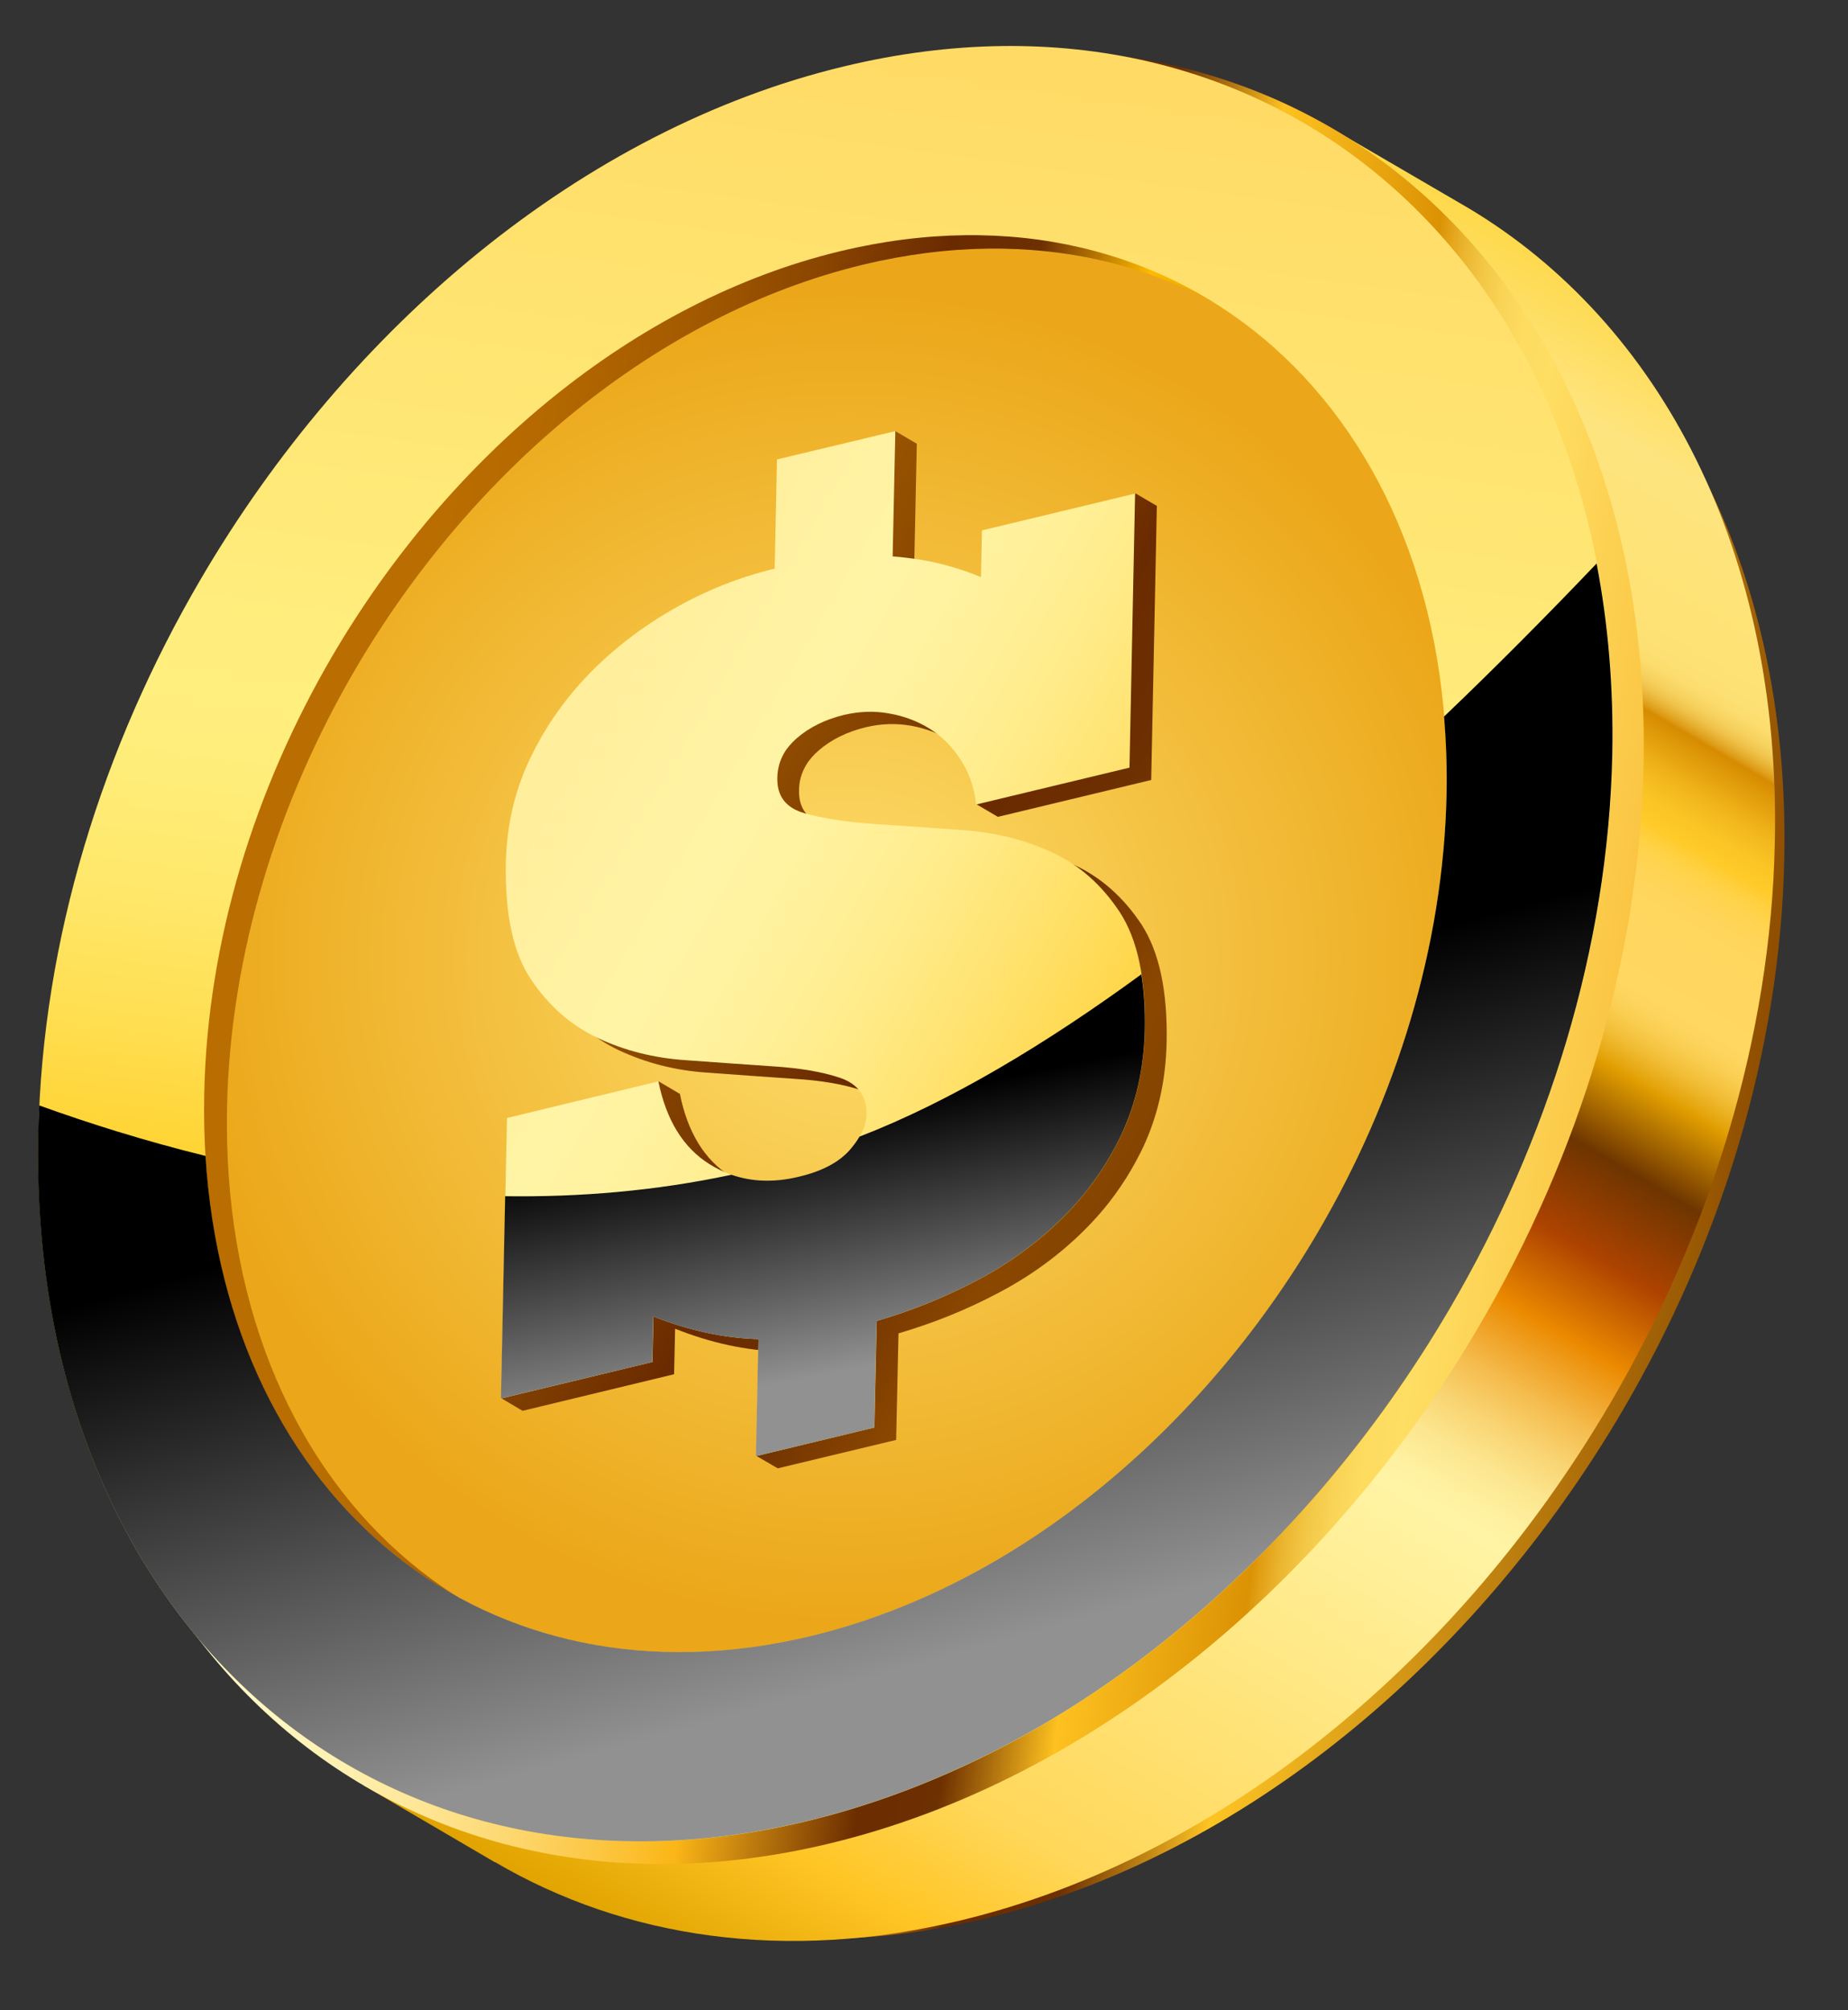 <svg width="57" height="62" viewBox="0 0 57 62" fill="none" xmlns="http://www.w3.org/2000/svg">
	<rect x="0" y="0" width="57" height="62" fill="#333333" stroke="none"/>
	<path d="M11.806 21.142C8.792 26.289 6.957 32.183 6.834 38.111C6.52 52.949 17.061 62.377 30.373 59.174C38.365 57.246 45.538 51.205 50.066 43.473C53.076 38.326 54.911 32.431 55.034 26.503C55.347 11.669 44.807 2.237 31.495 5.448C23.499 7.372 16.329 13.414 11.806 21.142Z" fill="url(#paint0_linear_40_103)" />
	<path d="M45.321 6.435L41.114 3.982L40.789 4.535C37.751 3.735 34.37 3.692 30.789 4.557C22.656 6.513 15.357 12.661 10.753 20.528C7.684 25.769 5.817 31.766 5.69 37.795C5.546 44.794 7.772 50.599 11.547 54.501L11.217 55.066L15.258 57.433L15.273 57.434C19.265 59.775 24.229 60.535 29.644 59.227C37.777 57.267 45.079 51.119 49.683 43.252C52.752 38.011 54.62 32.014 54.743 25.981C54.934 17.005 51.217 9.974 45.321 6.435Z" fill="url(#paint1_linear_40_103)" />
	<path d="M6.7 18.157C3.635 23.398 1.764 29.395 1.64 35.424C1.321 50.525 12.047 60.117 25.594 56.856C33.724 54.896 41.026 48.749 45.634 40.878C48.699 35.64 50.567 29.639 50.694 23.61C51.009 8.517 40.283 -1.082 26.739 2.186C18.606 4.146 11.304 10.29 6.7 18.157Z" fill="url(#paint2_linear_40_103)" />
	<path d="M9.378 19.718C6.951 23.868 5.47 28.618 5.37 33.398C5.12 45.359 13.614 52.955 24.345 50.376C30.789 48.824 36.569 43.953 40.214 37.719C42.641 33.568 44.121 28.818 44.222 24.038C44.471 12.081 35.973 4.481 25.247 7.064C18.806 8.616 13.026 13.487 9.378 19.718Z" fill="url(#paint3_linear_40_103)" />
	<path d="M10.959 20.643C8.566 24.737 7.104 29.419 7.003 34.133C6.757 45.931 15.136 53.425 25.718 50.877C32.069 49.344 37.772 44.543 41.373 38.395C43.766 34.305 45.228 29.619 45.325 24.905C45.571 13.111 37.192 5.617 26.614 8.165C20.259 9.698 14.556 14.499 10.959 20.643Z" fill="url(#paint4_radial_40_103)" />
	<path d="M40.663 37.984C37.066 44.128 31.366 48.93 25.012 50.463C14.43 53.011 6.051 45.517 6.3 33.722C6.397 29.008 7.859 24.323 10.252 20.229C13.854 14.081 19.553 9.284 25.907 7.75C36.485 5.203 44.864 12.696 44.619 24.491C44.518 29.201 43.056 33.891 40.663 37.984ZM6.192 17.861C3.157 23.042 1.308 28.982 1.184 34.953C0.872 49.899 11.487 59.392 24.897 56.167C32.948 54.226 40.169 48.141 44.727 40.353C47.762 35.172 49.611 29.232 49.736 23.261C50.047 8.318 39.433 -1.183 26.022 2.05C17.975 3.987 10.749 10.076 6.192 17.861Z" fill="url(#paint5_linear_40_103)" />
	<path d="M44.542 22.099C44.604 22.877 44.635 23.672 44.618 24.488C44.521 29.202 43.059 33.887 40.662 37.981C37.064 44.125 31.365 48.926 25.011 50.459C15.021 52.862 7.001 46.315 6.339 35.652C4.457 35.188 2.727 34.642 1.213 34.095C1.199 34.377 1.185 34.663 1.179 34.949C0.867 49.895 11.482 59.389 24.892 56.163C32.943 54.222 40.164 48.137 44.722 40.349C47.757 35.168 49.606 29.228 49.73 23.257C49.771 21.184 49.6 19.225 49.246 17.38C47.764 18.933 46.188 20.527 44.542 22.099Z" fill="url(#paint6_linear_40_103)" style="mix-blend-mode:overlay" />
	<path d="M34.639 15.858L30.949 16.748L30.92 18.191C30.61 18.055 30.225 17.92 29.759 17.8C29.3 17.677 28.778 17.597 28.196 17.549L28.278 13.686L27.616 13.297L27.107 13.872L27.107 13.961L24.627 14.559L24.558 17.923C23.476 18.187 22.446 18.597 21.454 19.16C20.466 19.723 19.589 20.396 18.826 21.179C18.272 21.747 17.8 22.367 17.403 23.044C17.255 23.292 17.122 23.557 16.993 23.821C16.53 24.805 16.284 25.869 16.262 27.021C16.235 28.58 16.494 29.77 17.038 30.59C17.586 31.407 18.273 32.01 19.094 32.395C19.919 32.78 20.813 33.014 21.789 33.081C22.765 33.153 23.668 33.217 24.493 33.273C25.323 33.322 26.014 33.441 26.57 33.627C27.126 33.813 27.402 34.191 27.389 34.763C27.386 34.983 27.313 35.204 27.177 35.442C27.097 35.577 26.997 35.715 26.875 35.852C26.538 36.235 26.018 36.507 25.309 36.677C24.274 36.924 23.356 36.798 22.544 36.289C21.73 35.777 21.21 34.926 20.971 33.738L20.309 33.349L20.003 33.969L16.301 34.862L16.156 41.719L15.46 43.124L16.118 43.513L20.792 42.385L20.823 40.981C21.931 41.423 23.015 41.654 24.063 41.683L24.011 44.22L23.327 44.902L23.989 45.287L27.641 44.411L27.714 41.124C28.79 40.809 29.825 40.392 30.811 39.867C31.8 39.347 32.676 38.705 33.433 37.953C34.003 37.393 34.486 36.77 34.884 36.089C35.019 35.856 35.147 35.618 35.264 35.372C35.714 34.403 35.956 33.335 35.984 32.156C36.016 30.566 35.755 29.35 35.204 28.506C34.645 27.665 33.952 27.054 33.119 26.669C32.286 26.283 31.372 26.056 30.369 25.983C29.37 25.911 28.448 25.846 27.607 25.789C26.77 25.732 26.063 25.627 25.486 25.46C24.914 25.304 24.626 24.933 24.646 24.361C24.648 24.09 24.723 23.839 24.854 23.613C24.947 23.447 25.082 23.295 25.244 23.152C25.637 22.811 26.121 22.572 26.704 22.43C27.171 22.318 27.636 22.302 28.1 22.383C28.565 22.468 28.979 22.628 29.351 22.859C29.722 23.09 30.039 23.412 30.295 23.808C30.381 23.936 30.452 24.071 30.518 24.221L30.118 24.805L30.78 25.194L35.508 24.057L35.682 15.604L35.02 15.215L34.639 15.858Z" fill="url(#paint7_linear_40_103)" />
	<path d="M16.74 22.659C16.592 22.911 16.459 23.172 16.33 23.436C15.867 24.42 15.625 25.484 15.603 26.637C15.573 28.195 15.828 29.388 16.376 30.205C16.924 31.022 17.61 31.625 18.435 32.014C19.256 32.399 20.15 32.629 21.13 32.697C22.102 32.768 23.005 32.832 23.831 32.888C24.66 32.94 25.355 33.056 25.907 33.242C26.463 33.428 26.739 33.809 26.726 34.378C26.723 34.598 26.65 34.823 26.515 35.056C26.434 35.192 26.335 35.33 26.212 35.471C25.876 35.849 25.355 36.126 24.646 36.292C23.616 36.539 22.693 36.413 21.882 35.904C21.071 35.396 20.548 34.541 20.308 33.353L15.638 34.481L15.455 43.132L20.125 42.007L20.156 40.604C21.265 41.042 22.349 41.273 23.396 41.302L23.319 44.91L26.97 44.029L27.043 40.742C28.12 40.428 29.154 40.01 30.144 39.486C31.13 38.966 32.005 38.324 32.767 37.571C33.332 37.011 33.816 36.392 34.213 35.711C34.349 35.474 34.48 35.236 34.593 34.99C35.044 34.022 35.286 32.958 35.313 31.774C35.345 30.189 35.088 28.972 34.533 28.124C33.975 27.284 33.285 26.673 32.448 26.291C31.616 25.901 30.702 25.674 29.699 25.602C28.7 25.533 27.778 25.468 26.936 25.411C26.099 25.354 25.392 25.246 24.816 25.082C24.239 24.918 23.959 24.556 23.976 23.98C23.982 23.709 24.052 23.457 24.183 23.231C24.277 23.066 24.412 22.913 24.574 22.77C24.966 22.43 25.45 22.191 26.034 22.049C26.5 21.94 26.969 21.921 27.43 22.006C27.894 22.087 28.308 22.246 28.68 22.478C29.052 22.709 29.369 23.03 29.624 23.426C29.887 23.819 30.05 24.283 30.109 24.813L34.838 23.676L35.011 15.222L30.287 16.359L30.258 17.802C29.947 17.666 29.563 17.535 29.096 17.412C28.638 17.292 28.115 17.208 27.533 17.16L27.616 13.297L23.965 14.17L23.895 17.538C22.814 17.798 21.783 18.208 20.791 18.771C19.804 19.334 18.927 20.007 18.164 20.79C17.609 21.366 17.133 21.989 16.74 22.659Z" fill="url(#paint8_linear_40_103)" />
	<path d="M26.511 35.056C26.43 35.192 26.331 35.33 26.208 35.471C25.872 35.849 25.351 36.126 24.642 36.292C23.89 36.475 23.198 36.453 22.562 36.232C20.223 36.732 17.871 36.926 15.581 36.894L15.451 43.132L20.121 42.007L20.151 40.603C21.26 41.041 22.344 41.273 23.392 41.301L23.315 44.909L26.966 44.029L27.039 40.742C28.115 40.427 29.15 40.01 30.14 39.486C31.126 38.965 32.001 38.323 32.762 37.571C33.328 37.011 33.812 36.392 34.209 35.711C34.345 35.474 34.476 35.236 34.589 34.99C35.04 34.022 35.282 32.957 35.309 31.774C35.321 31.14 35.287 30.565 35.204 30.05C32.257 32.204 29.301 33.978 26.511 35.056Z" fill="url(#paint9_linear_40_103)" style="mix-blend-mode:overlay" />
	<defs>
		<linearGradient id="paint0_linear_40_103" x1="7.876" y1="29.078" x2="53.987" y2="35.539" gradientUnits="userSpaceOnUse">
			<stop offset="0.162" stop-color="#CC7800" />
			<stop offset="0.207" stop-color="#D07E02" />
			<stop offset="0.266" stop-color="#DA8E08" />
			<stop offset="0.333" stop-color="#EAA912" />
			<stop offset="0.368" stop-color="#F5BA18" />
			<stop offset="0.429" stop-color="#F1AA1A" />
			<stop offset="0.474" stop-color="#EE9B1B" />
			<stop offset="0.541" stop-color="#6B2B00" />
			<stop offset="0.615" stop-color="#6D3001" />
			<stop offset="0.707" stop-color="#FEC423" />
			<stop offset="1" stop-color="#8F4E00" />
		</linearGradient>
		<linearGradient id="paint1_linear_40_103" x1="15.269" y1="57.44" x2="45.169" y2="6.345" gradientUnits="userSpaceOnUse">
			<stop stop-color="#E0A300" />
			<stop offset="0.083" stop-color="#FFC524" />
			<stop offset="0.152" stop-color="#FFD759" />
			<stop offset="0.407" stop-color="#FFF4A5" />
			<stop offset="0.421" stop-color="#FEF09F" />
			<stop offset="0.439" stop-color="#FCE68F" />
			<stop offset="0.459" stop-color="#F9D574" />
			<stop offset="0.481" stop-color="#F5BD4F" />
			<stop offset="0.504" stop-color="#EF9E20" />
			<stop offset="0.518" stop-color="#EB8A00" />
			<stop offset="0.562" stop-color="#AD4300" />
			<stop offset="0.609" stop-color="#6E3500" />
			<stop offset="0.651" stop-color="#E09D00" />
			<stop offset="0.657" stop-color="#E7AA16" />
			<stop offset="0.667" stop-color="#F2BE37" />
			<stop offset="0.677" stop-color="#F9CC4E" />
			<stop offset="0.686" stop-color="#FDD45C" />
			<stop offset="0.693" stop-color="#FFD761" />
			<stop offset="0.733" stop-color="#FFD75F" />
			<stop offset="0.747" stop-color="#FFD558" />
			<stop offset="0.757" stop-color="#FFD34D" />
			<stop offset="0.765" stop-color="#FFCF3C" />
			<stop offset="0.771" stop-color="#FFCB29" />
			<stop offset="0.782" stop-color="#FBC525" />
			<stop offset="0.797" stop-color="#F0B41A" />
			<stop offset="0.814" stop-color="#DE9808" />
			<stop offset="0.821" stop-color="#D68B00" />
			<stop offset="0.823" stop-color="#DD9B16" />
			<stop offset="0.827" stop-color="#E7B133" />
			<stop offset="0.831" stop-color="#F0C34B" />
			<stop offset="0.836" stop-color="#F6D15E" />
			<stop offset="0.842" stop-color="#FBDB6B" />
			<stop offset="0.849" stop-color="#FDE073" />
			<stop offset="0.864" stop-color="#FEE275" />
			<stop offset="0.937" stop-color="#FEE47E" />
			<stop offset="1" stop-color="#FED94B" />
		</linearGradient>
		<linearGradient id="paint2_linear_40_103" x1="2.704" y1="26.234" x2="49.63" y2="32.809" gradientUnits="userSpaceOnUse">
			<stop offset="0.162" stop-color="#FFF8C7" />
			<stop offset="0.199" stop-color="#FFF6C1" />
			<stop offset="0.247" stop-color="#FEF0B1" />
			<stop offset="0.301" stop-color="#FEE696" />
			<stop offset="0.359" stop-color="#FDD871" />
			<stop offset="0.421" stop-color="#FCC641" />
			<stop offset="0.469" stop-color="#FBB617" />
			<stop offset="0.541" stop-color="#A26009" />
			<stop offset="0.583" stop-color="#6C2D00" />
			<stop offset="0.634" stop-color="#6D3001" />
			<stop offset="0.672" stop-color="#BA7D11" />
			<stop offset="0.704" stop-color="#FDC120" />
			<stop offset="0.815" stop-color="#DB9204" />
			<stop offset="0.82" stop-color="#E09D12" />
			<stop offset="0.833" stop-color="#EBB52F" />
			<stop offset="0.847" stop-color="#F3C746" />
			<stop offset="0.862" stop-color="#F9D456" />
			<stop offset="0.878" stop-color="#FDDC60" />
			<stop offset="0.9" stop-color="#FEDE63" />
			<stop offset="1" stop-color="#FBC543" />
		</linearGradient>
		<linearGradient id="paint3_linear_40_103" x1="6.212" y1="26.116" x2="43.386" y2="31.324" gradientUnits="userSpaceOnUse">
			<stop offset="0.162" stop-color="#BA6D00" />
			<stop offset="0.236" stop-color="#B46800" />
			<stop offset="0.333" stop-color="#A45B00" />
			<stop offset="0.442" stop-color="#894400" />
			<stop offset="0.541" stop-color="#6B2B00" />
			<stop offset="0.615" stop-color="#6D3001" />
			<stop offset="0.707" stop-color="#FEBB00" />
			<stop offset="1" stop-color="#6B3B00" />
		</linearGradient>
		<radialGradient id="paint4_radial_40_103" cx="0" cy="0" r="1" gradientUnits="userSpaceOnUse" gradientTransform="translate(26.169 29.522) rotate(7.976) scale(20.555)">
			<stop stop-color="#FEDE6D" />
			<stop offset="1" stop-color="#EBA719" />
		</radialGradient>
		<linearGradient id="paint5_linear_40_103" x1="29.26" y1="1.999" x2="21.721" y2="55.8" gradientUnits="userSpaceOnUse">
			<stop stop-color="#FFDB66" />
			<stop offset="0.407" stop-color="#FFEF7F" />
			<stop offset="0.461" stop-color="#FFED79" />
			<stop offset="0.532" stop-color="#FFE769" />
			<stop offset="0.611" stop-color="#FFDD4E" />
			<stop offset="0.697" stop-color="#FFD029" />
			<stop offset="0.771" stop-color="#FFC203" />
			<stop offset="0.864" stop-color="#FEDA4F" />
			<stop offset="0.937" stop-color="#FEDC58" />
		</linearGradient>
		<linearGradient id="paint6_linear_40_103" x1="31.338" y1="50.513" x2="26.618" y2="33.46" gradientUnits="userSpaceOnUse">
			<stop stop-color="#919191" />
			<stop offset="0.997" />
		</linearGradient>
		<linearGradient id="paint7_linear_40_103" x1="7.473" y1="18.79" x2="44.303" y2="40.343" gradientUnits="userSpaceOnUse">
			<stop offset="0.162" stop-color="#AD6600" />
			<stop offset="0.245" stop-color="#A76100" />
			<stop offset="0.353" stop-color="#975200" />
			<stop offset="0.475" stop-color="#7C3B00" />
			<stop offset="0.541" stop-color="#6B2B00" />
			<stop offset="0.615" stop-color="#6D3001" />
			<stop offset="0.707" stop-color="#8A4700" />
			<stop offset="1" stop-color="#6B3B00" />
		</linearGradient>
		<linearGradient id="paint8_linear_40_103" x1="6.812" y1="18.399" x2="43.645" y2="39.953" gradientUnits="userSpaceOnUse">
			<stop stop-color="#FFE48C" />
			<stop offset="0.407" stop-color="#FFF4A5" />
			<stop offset="0.461" stop-color="#FFF29F" />
			<stop offset="0.532" stop-color="#FFED8F" />
			<stop offset="0.611" stop-color="#FFE474" />
			<stop offset="0.697" stop-color="#FFD84F" />
			<stop offset="0.771" stop-color="#FFCB29" />
			<stop offset="0.864" stop-color="#FEE275" />
			<stop offset="0.937" stop-color="#FEE47E" />
		</linearGradient>
		<linearGradient id="paint9_linear_40_103" x1="26.432" y1="42.208" x2="24.896" y2="34.367" gradientUnits="userSpaceOnUse">
			<stop stop-color="#919191" />
			<stop offset="0.997" />
		</linearGradient>
	</defs>
</svg>
